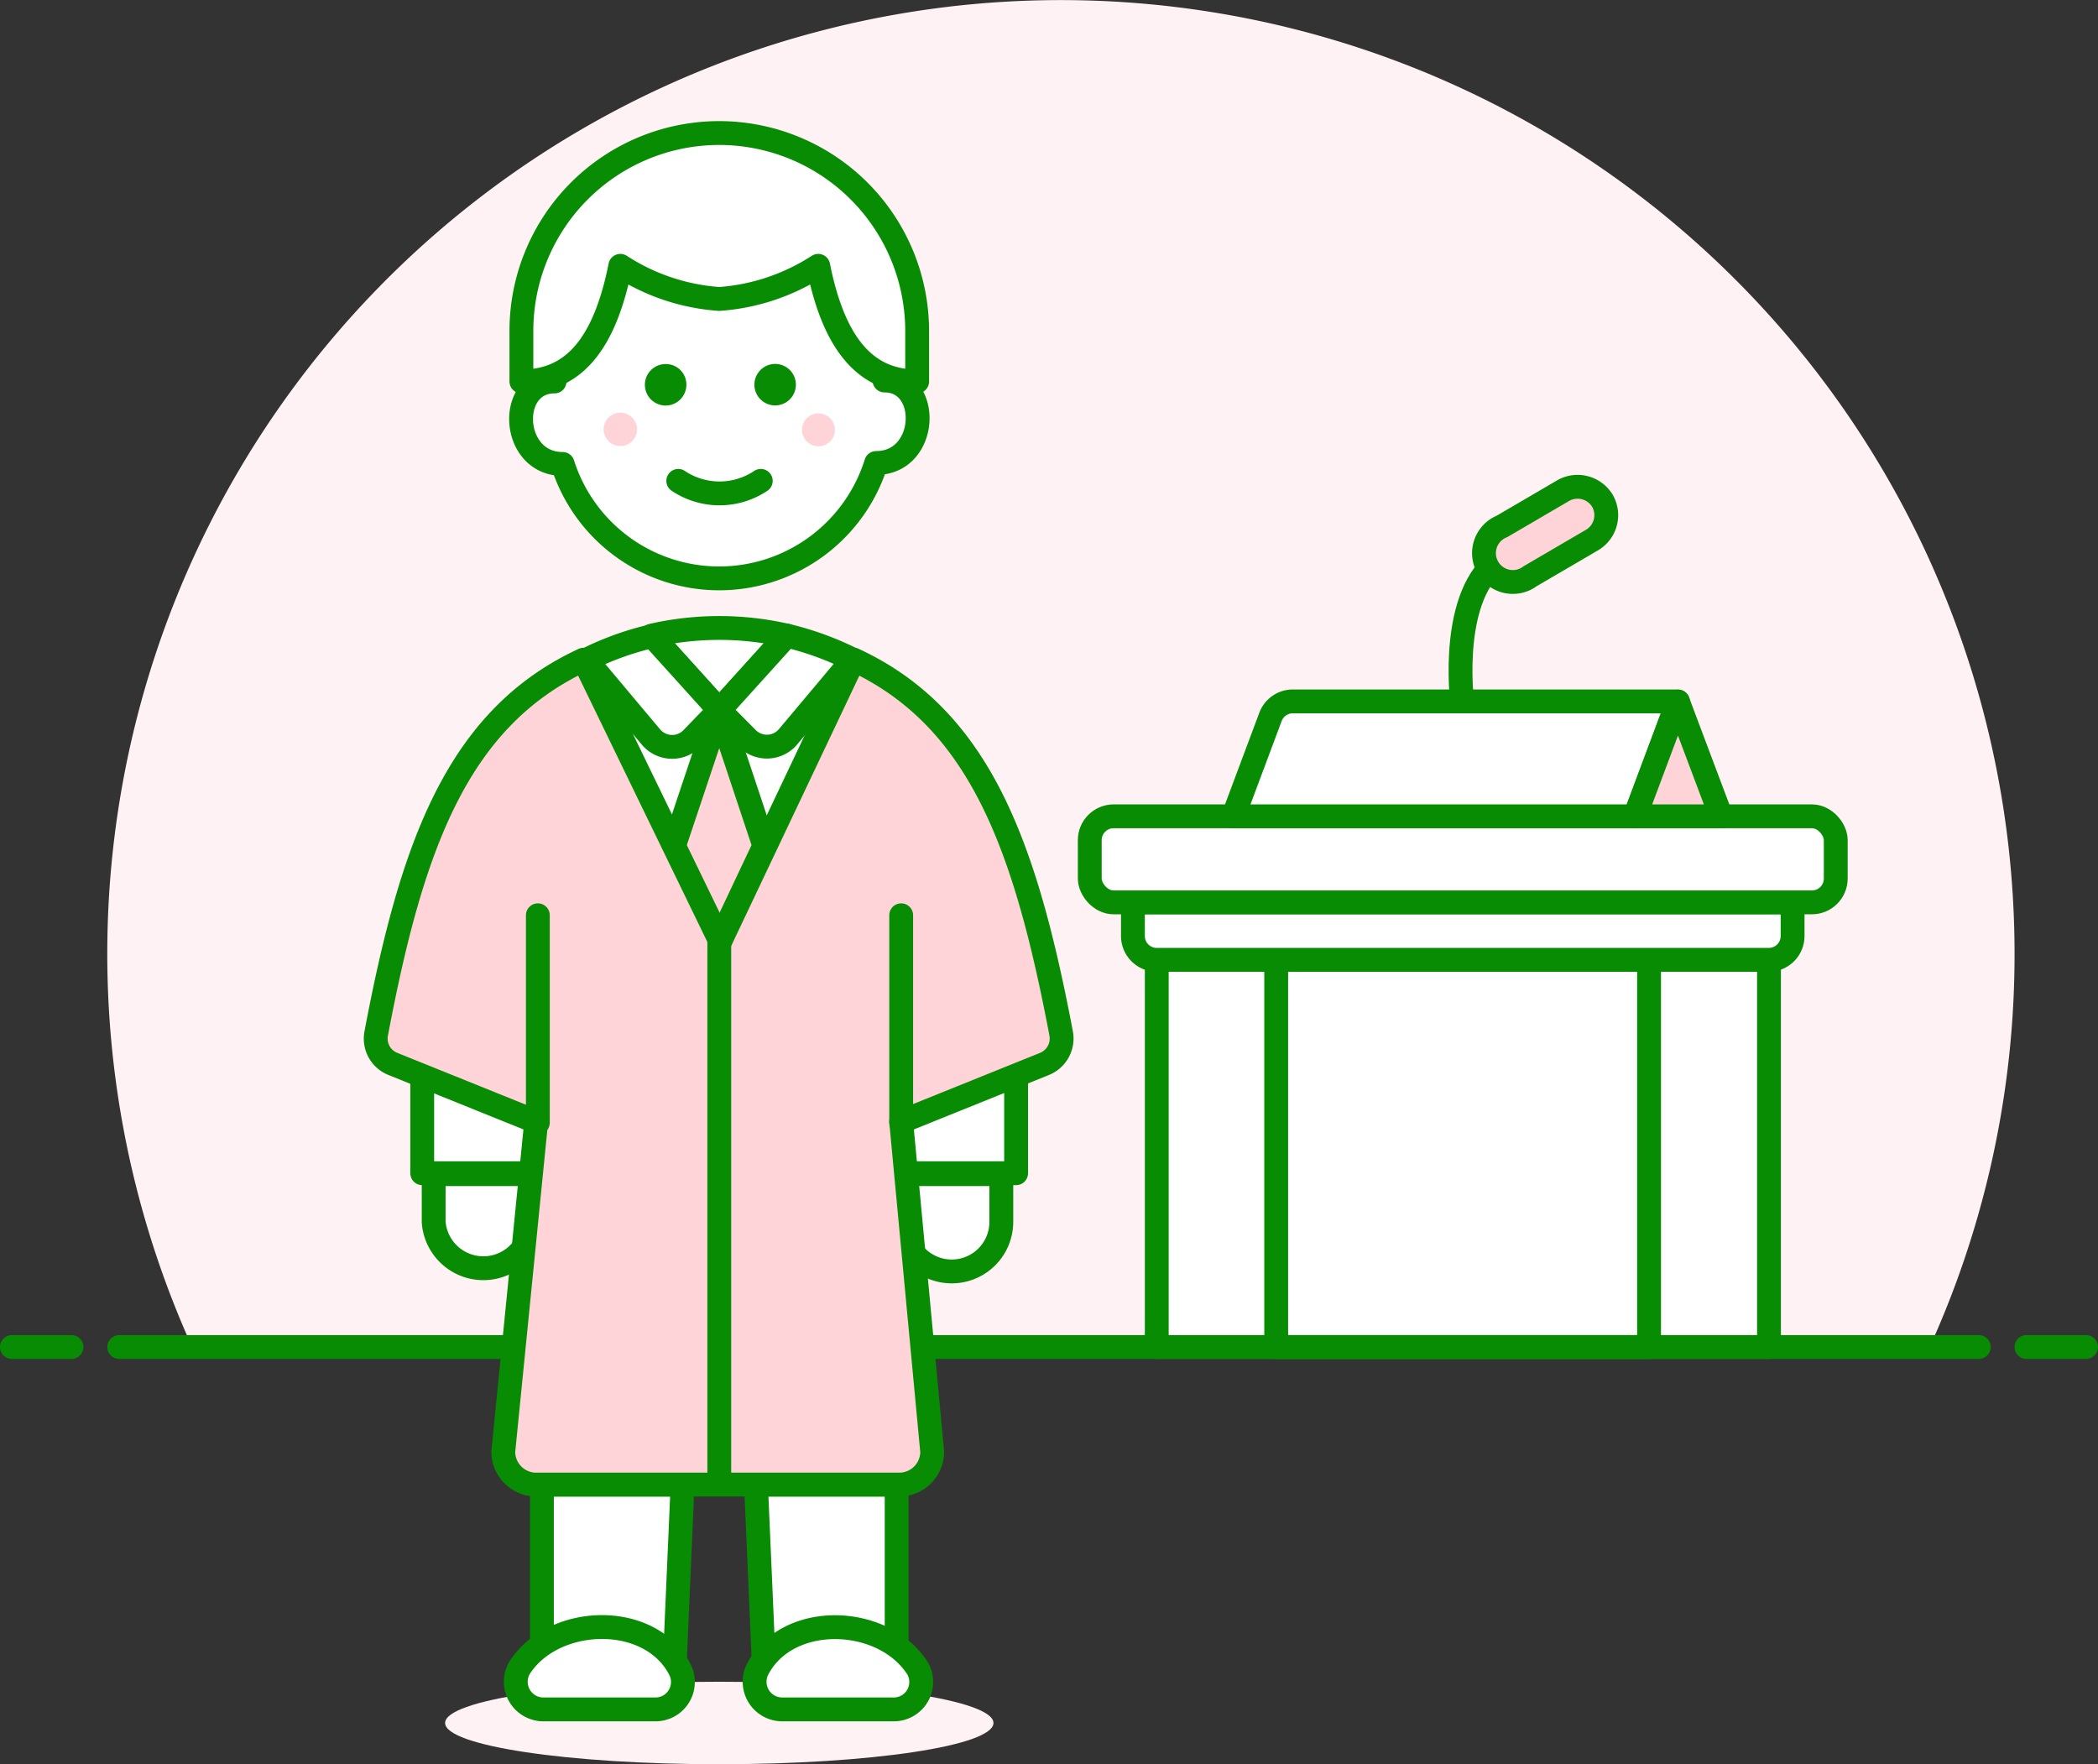 <svg xmlns="http://www.w3.org/2000/svg" viewBox="0 0 88 74"><rect x="0" y="0" width="88" height="74" fill="#333333" stroke="none"/><defs><style>.cls-1{fill:#fff2f4;}.cls-2,.cls-5,.cls-9{fill:none;}.cls-2,.cls-3,.cls-5,.cls-6,.cls-7,.cls-9{stroke:#078c04;}.cls-2,.cls-7,.cls-9{stroke-linecap:round;}.cls-2,.cls-3,.cls-5,.cls-6,.cls-7{stroke-linejoin:round;}.cls-3,.cls-8{fill:#ffd4d9;}.cls-4,.cls-6,.cls-7{fill:#fff;}.cls-9{stroke-miterlimit:10;}.cls-10{fill:#078c04;}</style></defs><title>co-ziskate-2</title><g id="Layer_2" data-name="Layer 2"><g id="Layer_1-2" data-name="Layer 1"><path class="cls-1" d="M84.5,40A40,40,0,1,0,8.06,56.5H80.94A39.85,39.85,0,0,0,84.5,40Z"/><line class="cls-2" x1="5" y1="56.5" x2="83" y2="56.5"/><line class="cls-2" x1="0.5" y1="56.5" x2="3" y2="56.5"/><line class="cls-2" x1="85" y1="56.5" x2="87.5" y2="56.5"/><path class="cls-2" d="M61.36,29.74s-.61-4.21,1.2-6"/><path class="cls-3" d="M67.21,21a1.21,1.21,0,0,1-.43,1.65l-2.6,1.52A1.21,1.21,0,1,1,63,22.08l2.6-1.52A1.22,1.22,0,0,1,67.21,21Z"/><path class="cls-4" d="M68.58,34.24H51.73l1.56-4.17a1,1,0,0,1,.94-.65H70.38Z"/><rect class="cls-4" x="48.52" y="40.25" width="25.68" height="16.25"/><rect class="cls-5" x="48.52" y="40.25" width="25.68" height="16.25"/><rect class="cls-5" x="53.53" y="40.25" width="15.64" height="16.25"/><path class="cls-6" d="M47.52,37.85H75.19a0,0,0,0,1,0,0v1.41a1,1,0,0,1-1,1H48.52a1,1,0,0,1-1-1V37.85A0,0,0,0,1,47.52,37.85Z"/><rect class="cls-6" x="45.71" y="34.24" width="31.29" height="3.61" rx="1" ry="1"/><path class="cls-6" d="M68.58,34.24H51.73l1.56-4.17a1,1,0,0,1,.94-.65H70.38Z"/><polygon class="cls-3" points="70.38 29.43 72.19 34.24 68.58 34.24 70.38 29.43"/><ellipse class="cls-1" cx="30.17" cy="72.27" rx="11.5" ry="1.73"/><polygon class="cls-4" points="31.71 62.27 32.09 71 37.61 71 37.61 62.27 31.71 62.27"/><polygon class="cls-2" points="31.71 62.27 32.09 71 37.61 71 37.61 62.27 31.71 62.27"/><path class="cls-7" d="M37.5,71.7H32.81a1.16,1.16,0,0,1-1.05-1.65C33,67.59,37.08,67.73,38.5,70A1.15,1.15,0,0,1,37.5,71.7Z"/><polygon class="cls-4" points="28.63 62.27 28.25 71 22.73 71 22.73 62.27 28.63 62.27"/><polygon class="cls-2" points="28.63 62.27 28.25 71 22.73 71 22.73 62.27 28.63 62.27"/><path class="cls-7" d="M22.83,71.7h4.7a1.15,1.15,0,0,0,1-1.65c-1.24-2.46-5.32-2.32-6.74-.09A1.16,1.16,0,0,0,22.83,71.7Z"/><path class="cls-7" d="M42.62,49.21V38.79a12.46,12.46,0,0,0-24.91,0V49.21Z"/><path class="cls-7" d="M42,51.25a2.08,2.08,0,0,1-4.16,0v-2H42Z"/><path class="cls-7" d="M22.36,51.25a2.09,2.09,0,0,1-4.17,0v-2h4.17Z"/><polygon class="cls-3" points="30.17 29.8 28.25 35.54 30.17 39.48 32.06 35.48 30.17 29.8"/><path class="cls-7" d="M33,26.66l-2.83,3.13-2.83-3.13a12.67,12.67,0,0,1,5.66,0Z"/><path class="cls-7" d="M30.17,29.79,29,31a1.16,1.16,0,0,1-1.69-.08l-2.72-3.24a12.38,12.38,0,0,1,2.77-1Z"/><path class="cls-7" d="M35.77,27.67l-2.72,3.24a1.16,1.16,0,0,1-1.69.08l-1.19-1.2L33,26.66A12.74,12.74,0,0,1,35.77,27.67Z"/><path class="cls-8" d="M22.49,62.27a1.38,1.38,0,0,1-1.38-1.38l1.38-13.84-6-2.42a1.14,1.14,0,0,1-.71-1.28c1.48-7.84,3.39-13.22,8.7-15.68l5.73,11.81,5.6-11.81c5.3,2.46,7.21,7.84,8.7,15.68a1.15,1.15,0,0,1-.71,1.28l-6,2.42L39.1,60.89a1.38,1.38,0,0,1-1.39,1.38Z"/><path class="cls-5" d="M22.49,62.27a1.38,1.38,0,0,1-1.38-1.38l1.38-13.84-6-2.42a1.14,1.14,0,0,1-.71-1.28c1.48-7.84,3.39-13.22,8.7-15.68l5.73,11.81,5.6-11.81c5.3,2.46,7.21,7.84,8.7,15.68a1.15,1.15,0,0,1-.71,1.28l-6,2.42L39.1,60.89a1.38,1.38,0,0,1-1.39,1.38Z"/><line class="cls-9" x1="22.56" y1="47.09" x2="22.56" y2="38.39"/><line class="cls-9" x1="37.8" y1="47.09" x2="37.8" y2="38.39"/><path class="cls-6" d="M30.18,24.26a6.9,6.9,0,0,0,6.57-4.84h0c2.19,0,2.32-3.46.35-3.46V14.57a6.92,6.92,0,0,0-13.84,0V16c-2,0-1.84,3.46.34,3.46h0A6.89,6.89,0,0,0,30.18,24.26Z"/><path class="cls-10" d="M27.93,15.27a.87.87,0,1,0,.86.86.86.86,0,0,0-.86-.86Z"/><path class="cls-10" d="M32.42,15.27a.87.87,0,0,0,0,1.73.87.87,0,1,0,0-1.73Z"/><path class="cls-8" d="M26.72,18a.7.7,0,1,1-.7-.69A.7.7,0,0,1,26.72,18Z"/><circle class="cls-8" cx="34.33" cy="18.03" r="0.69"/><path class="cls-2" d="M28.45,20.17a3.11,3.11,0,0,0,3.46,0"/><path class="cls-4" d="M30.17,5.58a8.3,8.3,0,0,0-8.3,8.3V16c2.07,0,3.46-1.39,4.15-4.85a8.72,8.72,0,0,0,4.15,1.39,8.77,8.77,0,0,0,4.15-1.39C35,14.57,36.4,16,38.47,16V13.88A8.31,8.31,0,0,0,30.17,5.58Z"/><path class="cls-2" d="M30.17,5.58a8.3,8.3,0,0,0-8.3,8.3V16c2.07,0,3.46-1.39,4.15-4.85a8.72,8.72,0,0,0,4.15,1.39,8.77,8.77,0,0,0,4.15-1.39C35,14.57,36.4,16,38.47,16V13.88A8.31,8.31,0,0,0,30.17,5.58Z"/><line class="cls-5" x1="30.17" y1="62.26" x2="30.17" y2="39.48"/></g></g></svg>
